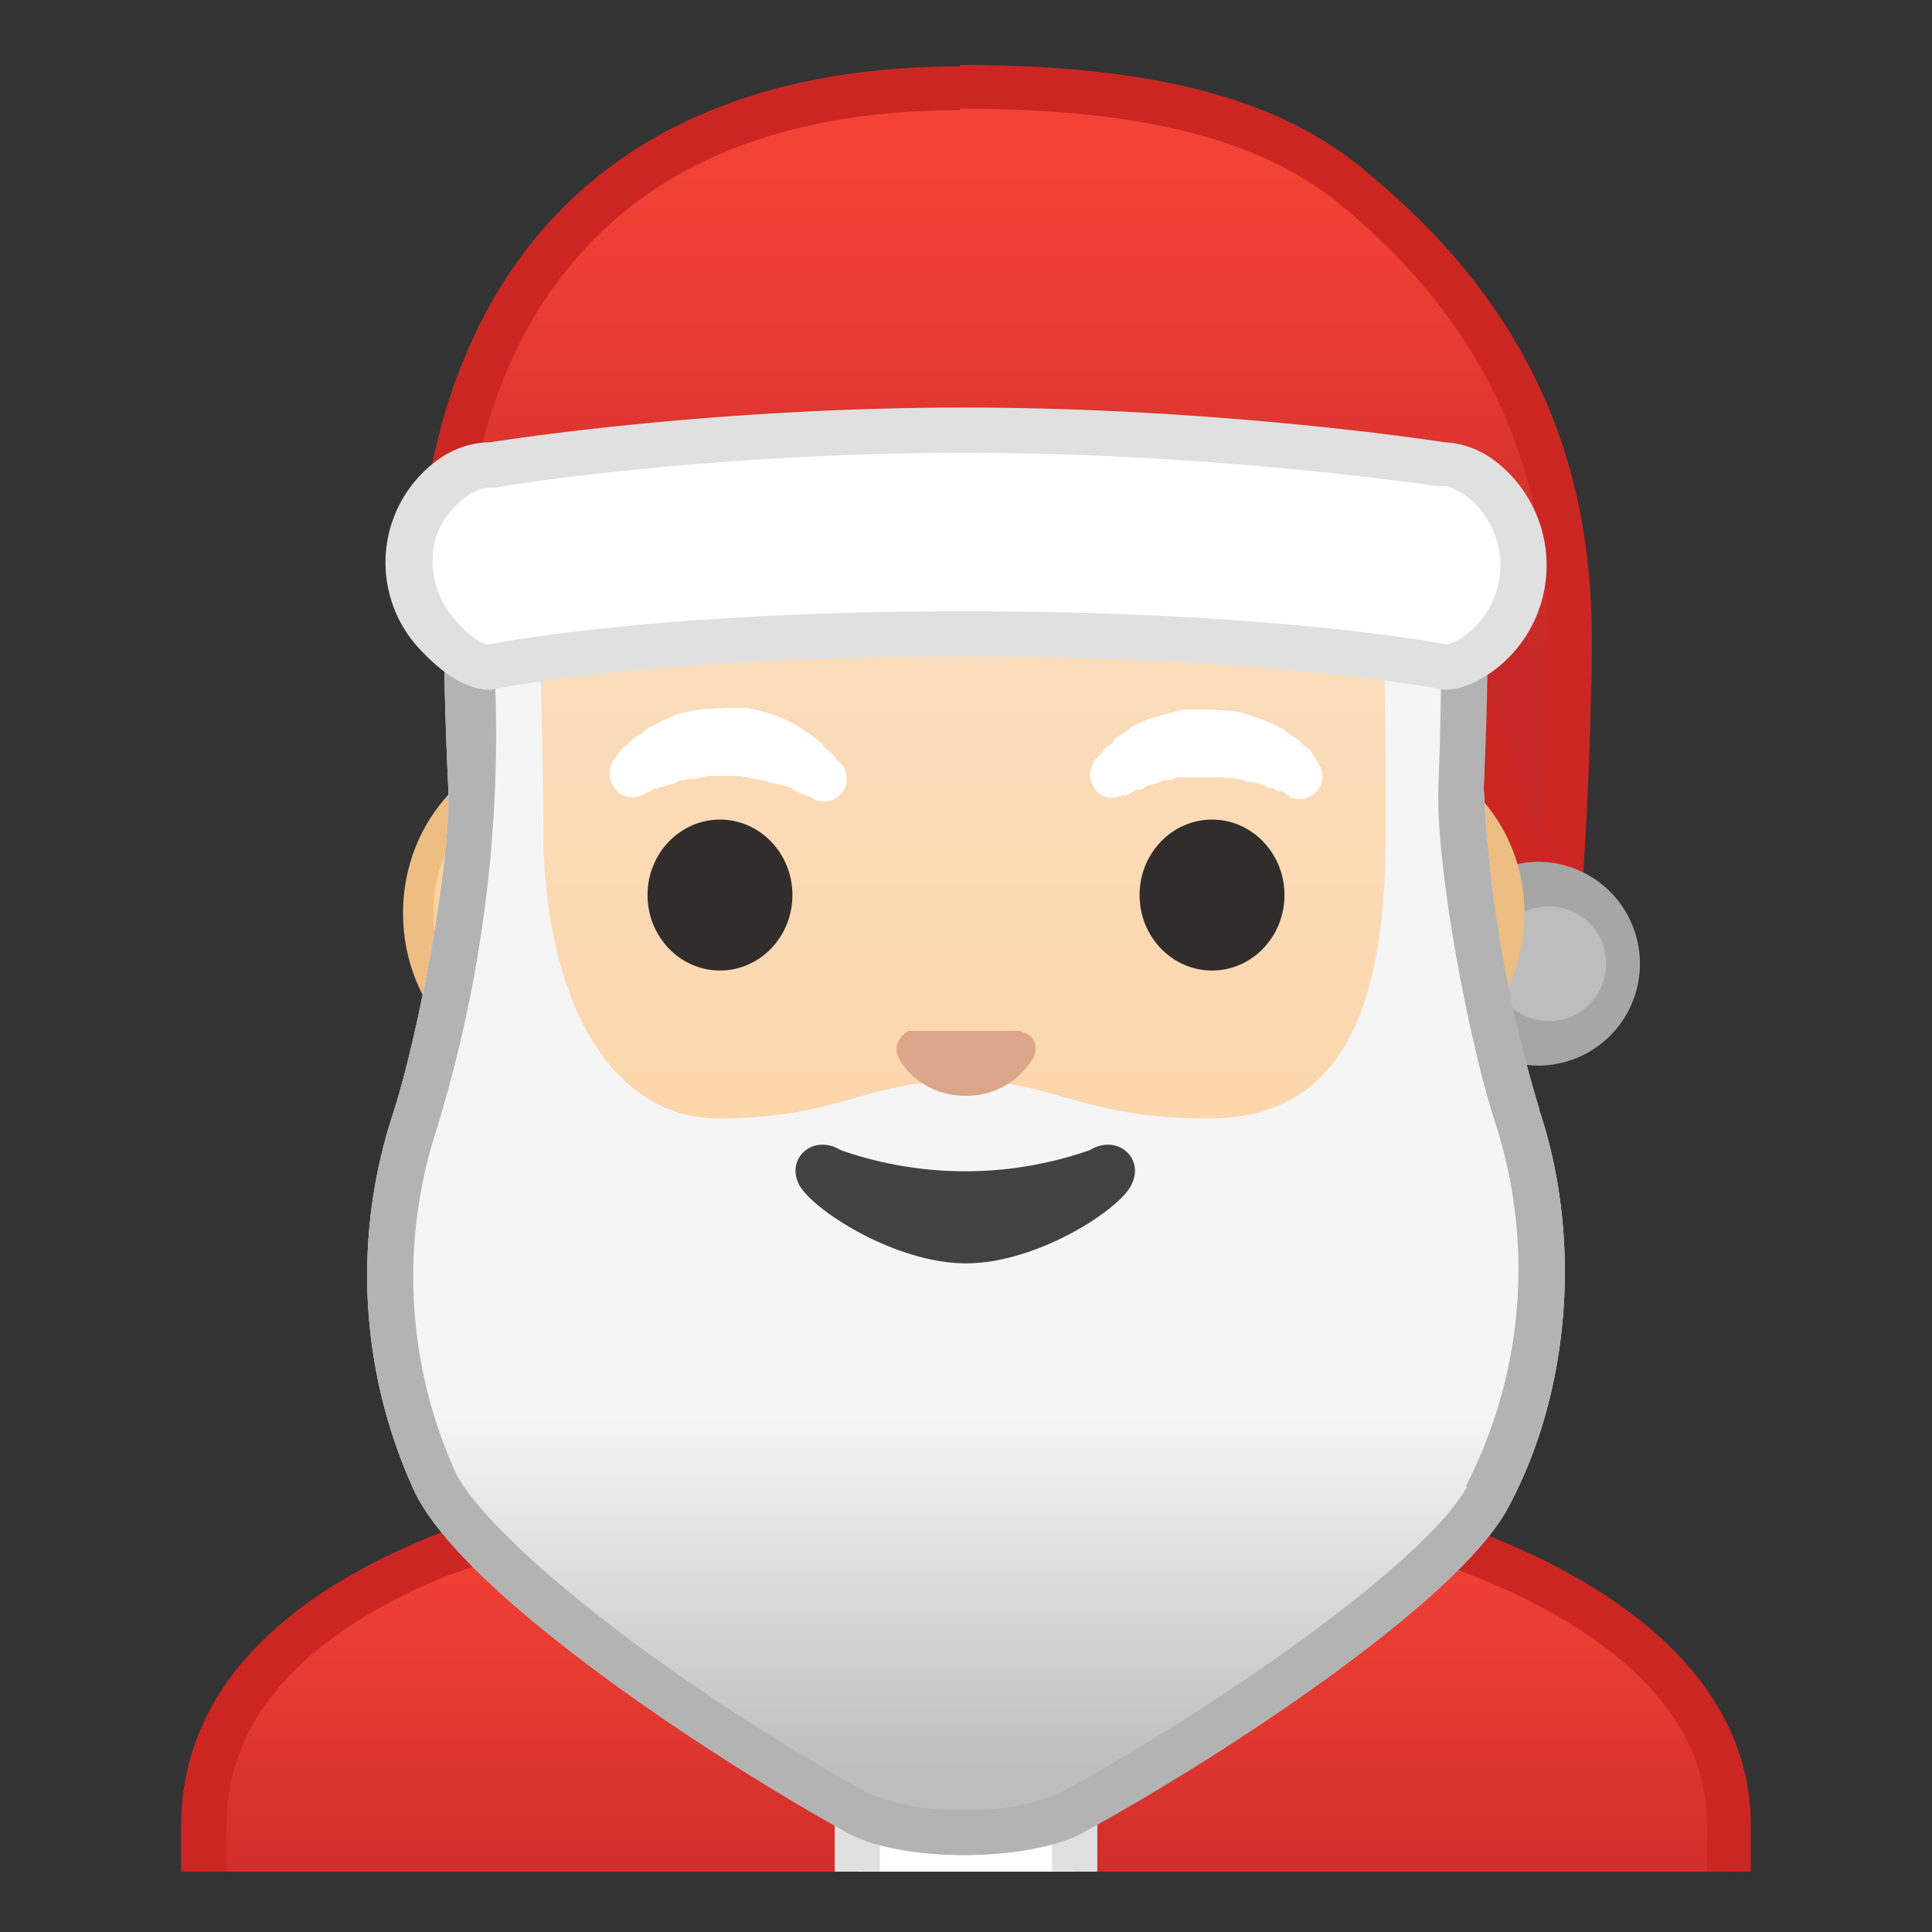 <svg viewBox="0 0 128 128" xmlns="http://www.w3.org/2000/svg" xmlns:xlink="http://www.w3.org/1999/xlink"><rect x="0" y="0" width="128" height="128" fill="#333333" stroke="none"/><defs><path id="a" d="M4 4h120v120H4z"/></defs><clipPath id="b"><use xlink:href="#a"/></clipPath><g clip-path="url(#b)"><linearGradient id="c" x1="64" x2="64" y1="97.4" y2="130.5" gradientUnits="userSpaceOnUse"><stop stop-color="#F44336" offset="0"/><stop stop-color="#E73B32" offset=".4"/><stop stop-color="#C62828" offset="1"/></linearGradient><path d="M13.4 130.5V121c0-17.4 27.3-23.6 50.6-23.6h.2c13.4 0 25.8 2.2 35 6 7 3 15.4 8.5 15.4 17.6v9.5H13.5z" fill="url(#c)"/><path d="M64.1 98.9c24.4 0 49 7.5 49 22v8.2H15V121c0-7 4.9-12.6 14.6-16.6A98 98 0 0 1 64 99h.1m0-3H64c-25.6.1-52 7.2-52 25v11h104v-11c0-16.8-26.1-25-51.9-25z" fill="#CC2623"/><path d="M63.2 107.2c-4 0-7.3-3.2-7.3-7.2v-9h16.2v9c0 4-3.3 7.2-7.3 7.2h-1.6z" fill="#E59600"/><path d="M71 92v8c0 3.4-2.7 6.2-6.2 6.2h-1.6a6.2 6.2 0 0 1-6.3-6.2v-8h14.2m2-2H54.9v10c0 4.5 3.7 8.2 8.3 8.2h1.6c4.6 0 8.3-3.7 8.3-8.2V90z" fill="#D18100"/><path fill="#fff" d="M56.8 107.2h14.3v25.7H56.8z"/><path d="M69.7 108.7v22.6H58.3v-22.6h11.4m3-3H55.3v28.6h17.4v-28.6z" fill="#E0E0E0"/></g><g clip-path="url(#b)"><path d="M37.2 70.7c-5.3 0-9.5-4.6-9.5-10.2s4.3-10.2 9.5-10.2h53.6c5.3 0 9.5 4.6 9.5 10.2s-4.2 10.2-9.5 10.2H37.2z" fill="#FFD29C"/><path d="M90.8 51.3c4.7 0 8.5 4.2 8.5 9.2s-3.8 9.2-8.5 9.2H37.2c-4.7 0-8.5-4.1-8.5-9.2s3.8-9.2 8.5-9.2h53.6m0-2H37.2c-5.8 0-10.5 5-10.5 11.2s4.7 11.2 10.5 11.2h53.6c5.8 0 10.5-5 10.5-11.2s-4.7-11.2-10.5-11.2z" fill="#EDBD82"/><linearGradient id="d" x1="63.6" x2="63.6" y1="93.4" y2="11.4" gradientUnits="userSpaceOnUse"><stop stop-color="#FFD29C" offset="0"/><stop stop-color="#FFD39E" offset="0"/><stop stop-color="#FCD8AF" offset=".3"/><stop stop-color="#FADCBA" offset=".6"/><stop stop-color="#F9DDBD" offset="1"/></linearGradient><path d="M63.6 93a30 30 0 0 1-22-9.4A40.7 40.7 0 0 1 31.8 55c0-12.1 3.5-23.3 9.8-31.5 6-7.6 14-12 22-12 8.2 0 16.2 4.3 22.1 12A51.4 51.4 0 0 1 95.5 55c0 11.9-3.5 21.8-10 28.6a29.8 29.8 0 0 1-22 9.5z" fill="url(#d)"/><path d="M63.6 12.5c7.8 0 15.5 4.2 21.3 11.6 6.2 8 9.6 19 9.6 31A40 40 0 0 1 84.8 83a29 29 0 0 1-21.2 9 29 29 0 0 1-21.2-9 39.7 39.7 0 0 1-9.7-28c0-12 3.4-22.9 9.6-30.9a27.5 27.5 0 0 1 21.3-11.6m0-2c-17 0-32.9 18.2-32.9 44.5 0 26.1 16.3 39 32.9 39s32.9-12.9 32.9-39c0-26.3-15.8-44.5-33-44.5z" fill="#EDBD82"/><path d="M40.6 50.4l.4-.5.2-.3.4-.3.4-.4.5-.3.5-.4.6-.3.6-.3.7-.3 1.5-.3 1.6-.1h1.6l1.5.4a11 11 0 0 1 1.4.6l.5.3.6.4.4.3.4.3.3.4.3.2.5.6a1.5 1.5 0 0 1-1.8 2.4l-.3-.1-.5-.2-.2-.1-.3-.2a6 6 0 0 0-.7-.2l-.4-.1-.4-.1-.2-.1h-.2l-.5-.1-1-.2h-2l-1 .2h-.4l-.3.1h-.2l-.4.2-.4.1-.4.1-.3.1c0 .1-.1 0-.2 0l-.3.2-.6.3c-.8.3-1.7 0-2-.9-.2-.4-.1-1 .1-1.4zm44.8 2.3l-.5-.3h-.3l-.3-.2H84l-.3-.2-.4-.1-.4-.1h-.3l-.2-.1-.4-.1-1-.1h-3l-.5.2h-.4l-.5.2-.3.1c-.3 0-.5.2-.7.3h-.3l-.3.2-.4.2h-.3c-.8.4-1.7 0-2-.9-.2-.5 0-1 .2-1.4l.5-.5.2-.3.4-.3c.2-.1.2-.3.3-.4l.5-.3.5-.4.6-.3.7-.3.7-.2 1.5-.4H80l1.5.1c.6 0 1 .2 1.6.4a11 11 0 0 1 1.3.5l.6.3.5.4.5.3.4.4.4.3.2.3.3.5c.5.7.4 1.7-.4 2.2-.4.3-1 .3-1.5.1z" fill="#fff"/><g fill="#312D2D"><ellipse cx="47.7" cy="59.3" rx="4.8" ry="5"/><ellipse cx="80.3" cy="59.3" rx="4.8" ry="5"/></g><path d="M57 77l.6.2h.4l.3.1.8.2 1 .2 1 .2h1.2l1.2.1h1.2l1.2-.1 1.1-.2 1-.2 1.5-.4.6-.1h.3c1-.3 2.1.2 2.4 1.1.2.6 0 1.2-.5 1.6l-.5.5-.8.5-1 .6a15 15 0 0 1-2.9 1c-.5.2-1.1.4-1.7.4a18.5 18.5 0 0 1-3.7 0l-1.8-.3-1.5-.5a9 9 0 0 1-1.3-.6c-.4-.1-.8-.4-1.1-.6-.2 0-.3-.2-.4-.3l-.3-.2-.5-.4c-.8-.8-.7-1.9.2-2.5.5-.4 1.3-.5 2-.3z" fill="#F57C00"/><linearGradient id="e" x1="66.6" x2="66.6" y1="9.2" y2="43.6" gradientUnits="userSpaceOnUse"><stop stop-color="#F44336" offset="0"/><stop stop-color="#E73B32" offset=".4"/><stop stop-color="#C62828" offset="1"/></linearGradient><path d="M102.3 60a1 1 0 0 1-1-.7l-4.4-15a4 4 0 0 0-2.8-2.7l-6.3-1.5a4 4 0 0 0-.9 0H30.7l-1.6-.2c.4-21.7 13-34.1 34.5-34.1C76 5.8 84.4 8 90 12.7c14.6 12.2 14.2 25.9 14 33.2v.4l-.6 12.8c0 .5-.5 1-1 1z" fill="url(#e)"/><path d="M63.6 7.2c12 0 20.1 2 25.5 6.6 14 11.7 13.6 25 13.4 32v.4c0 3.7-.3 7.5-.5 10.3L98.3 44c-.6-1.8-2-3.2-3.9-3.7l-6.3-1.5-1.2-.1H30.6c.4-9 3-16.3 7.6-21.6 5.6-6.5 14.2-9.8 25.4-9.8m0-2.9c-25.7 0-36 16.5-36 36.9l3 .3h56.9l6.2 1.6c.9.2 1.6.8 1.8 1.6l4.5 15a2.5 2.5 0 0 0 4.8-.5c.2-2.9.5-8 .6-13 .2-7.3.9-21.8-14.5-34.6C85.6 7 77.6 4.3 63.6 4.3z" fill="#CC2623"/><path d="M102 69.1a5.3 5.3 0 0 1 0-10.5 5.3 5.3 0 0 1 0 10.5z" fill="#BDBDBD"/><path d="M102 60.1a3.8 3.8 0 1 1 0 7.5 3.8 3.8 0 0 1 0-7.5m0-3a6.7 6.7 0 1 0-.1 13.5 6.7 6.7 0 0 0 0-13.5z" fill="#A6A6A6"/><path d="M94 51.1c3.6 1.6 6 5.3 6 9.4s-2.4 7.8-6 9.4V51.1z" fill="#FFD29C"/><path d="M95 52.9c2.4 1.6 4 4.5 4 7.6s-1.6 6-4 7.7V52.9m-2-3.2v21.6c4.6-1.2 8-5.6 8-10.8s-3.4-9.5-8-10.8z" fill="#EDBD82"/><linearGradient id="f" x1="64" x2="64" y1="54.5" y2="133.4" gradientUnits="userSpaceOnUse"><stop stop-color="#F5F5F5" offset=".5"/><stop stop-color="#BDBDBD" offset=".8"/></linearGradient><path d="M36 32c-3.6 0-6.6 3-6.6 6.7 0 3 0 7.2.3 13.5.2 5-2 16.5-3.7 21.7a34.3 34.3 0 0 0 1.5 25c3.3 6.7 19.2 17.3 28.6 22.5 3.5 2 11.9 2 15.5 0 9.2-5 24.6-15 28.2-21.3 4.3-7.8 5-18.1 2.2-26.5a87.8 87.8 0 0 1-3.7-21.4c.2-6.3.3-10.6.2-13.6 0-3.7-3-6.6-6.7-6.6H36.1zm55.8 23.4c0 12.4-3.5 18.7-11.7 18.7-8.6 0-10-2.5-16.4-2.5-6.4 0-8 2.5-16.2 2.5C40 74 36 65.4 36 55s-1-20 1.9-19.5c4.3.8 18 1.8 25.7 1.8 7.4 0 20.9-1 25.3-1.7 3-.5 2.9 7.5 2.9 19.8z" fill="url(#f)"/><path d="M72.2 76.2a25 25 0 0 1-16.5 0c-1.8-1.1-3.6.5-2.8 2.2.7 1.6 6.3 5.3 11.1 5.3s10.4-3.7 11-5.3c.8-1.7-1-3.3-2.8-2.2z" fill="#424242"/><path d="M36 32c-3.6 0-6.6 3-6.6 6.7 0 3 0 7.2.3 13.5.2 5-2 16.5-3.7 21.7a34.3 34.3 0 0 0 1.5 25c3.3 6.7 19.2 17.3 28.6 22.5 3.5 2 11.9 2 15.5 0 9.2-5 24.6-15 28.2-21.3 4.3-7.8 5-18.1 2.2-26.5a87.8 87.8 0 0 1-3.7-21.4c.2-6.3.3-10.6.2-13.6 0-3.7-3-6.6-6.7-6.6H36.1zm55.8 23.4c0 12.4-3.5 18.7-11.7 18.7-8.6 0-10-1.5-16.4-1.5-6.4 0-8 1.5-16.2 1.5C40 74 36 65.4 36 55s-1-20 1.9-19.5c4.3.8 18 1.8 25.7 1.8 7.4 0 20.9-1 25.3-1.7 3-.5 2.9 7.5 2.9 19.8z" fill="none"/><path d="M102 73.5a87.8 87.8 0 0 1-3.7-21.3c.3-6.4.3-10.6.2-13.7 0-3.6-3-6.6-6.7-6.6H36.1c-3.8 0-6.8 3-6.7 6.8 0 3 0 7.2.3 13.5.2 5-2 16.5-3.7 21.7a34.3 34.3 0 0 0 1.5 25c3.3 6.7 19.2 17.3 28.6 22.5 1.8 1 4.8 1.5 7.8 1.5s6-.5 7.7-1.4c9.2-5 24.6-15.1 28.2-21.4 4.3-7.8 5-18.1 2.2-26.5zm-4.8 25c-2.8 5-16.2 14.4-27 20.3a15 15 0 0 1-6.3 1.1 15 15 0 0 1-6.4-1.1c-14.5-8.1-25.3-17.2-27.3-21.2a31.5 31.5 0 0 1-1.3-22.7 89 89 0 0 0 3.4-36.3c0-1 .4-1.9 1.1-2.6h.1c-.7 2.3 1.6-.5 4.1-.5h.3c4.3.8 18 1.8 25.7 1.8 7.3 0 20.8-1 25.3-1.7h.3c2.7 0 4.9 1.3 4-.4 1.3.6 2.3 1.9 2.3 3.4 0 3.8 0 8.2-.2 13.5-.2 5.2 2 16.9 3.8 22.4a31.4 31.4 0 0 1-2 24z" fill="#B3B3B3"/><path d="M95.8 44.2c-1.5-.3-12.1-2.2-32-2.2-19.7 0-30 1.9-31.5 2.2-1.2 0-2.5-1.2-3.4-2.2a7.3 7.3 0 0 1-1.8-5.7 7 7 0 0 1 2.9-4.7 4.4 4.4 0 0 1 2.7-.9c.1 0 14.2-2.2 31.1-2.2 17 0 31.5 2.2 31.6 2.2h.2c.8 0 1.6.4 2.5 1 1.8 1.4 2.8 3.5 2.8 5.8s-1 4.4-2.9 5.7c-.8.6-1.5 1-2.2 1z" fill="#fff"/><path d="M63.9 30c16.8 0 31.2 2.2 31.3 2.2h.5c.3 0 .9.3 1.5.7a5.8 5.8 0 0 1 0 9.1c-.5.4-1 .6-1.3.7-2.2-.4-12.9-2.2-32-2.2-19 0-29.4 1.8-31.6 2.2-.5-.1-1.3-.6-2.2-1.7a5.8 5.8 0 0 1-1.4-4.5c.1-1.4 1-2.7 2.2-3.6.4-.3 1-.6 1.6-.6h.4c.2-.1 14.1-2.3 31-2.3m0-3c-17.3 0-31.4 2.3-31.4 2.3a6 6 0 0 0-3.4 1.1A8.4 8.4 0 0 0 27.8 43c1.4 1.5 3 2.7 4.7 2.7 0 0 10.2-2.2 31.3-2.2s31.9 2.2 31.9 2.2c1.1 0 2.2-.5 3.3-1.3a8.7 8.7 0 0 0 0-13.9 6 6 0 0 0-3.3-1.2S81.1 27 63.8 27z" fill="#E0E0E0"/><path d="M67.8 68.4l-.3-.1h-7.3c-.6.3-1 1-.7 1.7s1.7 2.6 4.5 2.6 4.2-2 4.5-2.6c.3-.7 0-1.4-.7-1.6z" fill="#DBA689"/></g></svg>